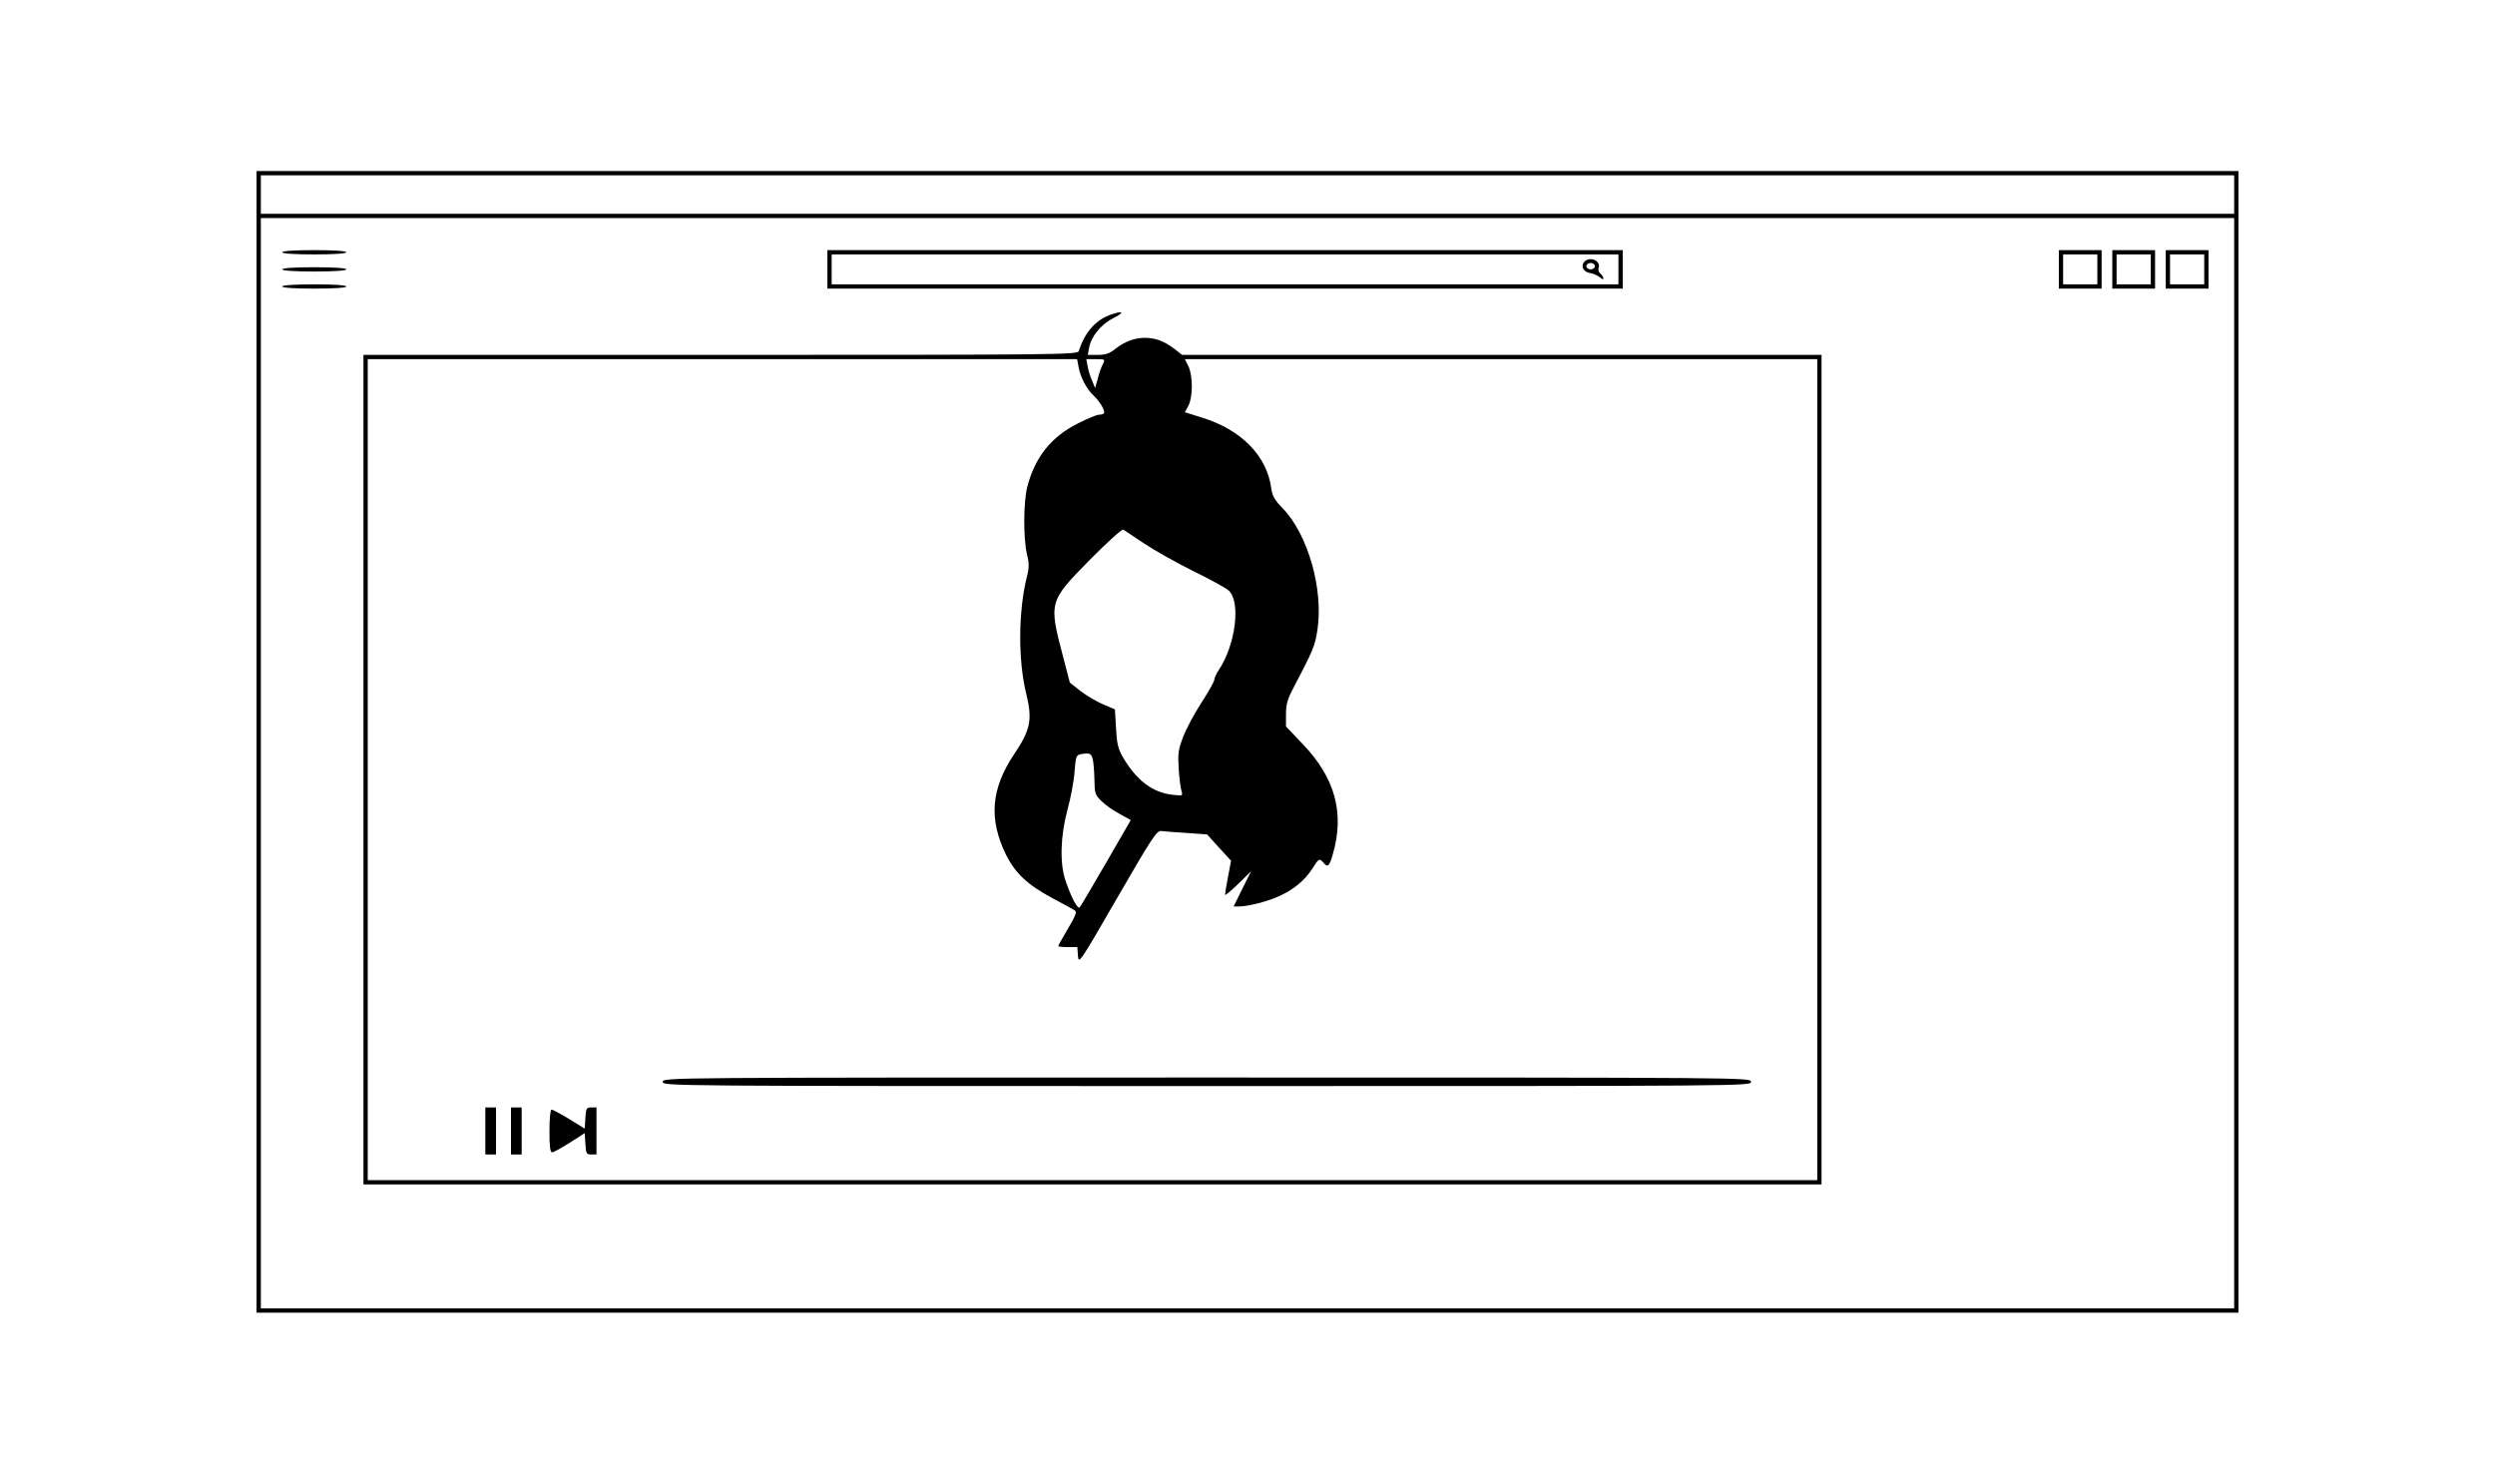 <?xml version="1.0" standalone="no"?>
<!DOCTYPE svg PUBLIC "-//W3C//DTD SVG 20010904//EN"
 "http://www.w3.org/TR/2001/REC-SVG-20010904/DTD/svg10.dtd">
<svg version="1.0" xmlns="http://www.w3.org/2000/svg"
 width="1167pt" height="694pt" viewBox="0 0 1167 694"
 preserveAspectRatio="xMidYMid meet">

<g transform="translate(0,694) scale(0.1,-0.1)"
fill="#000000" stroke="none">
<path d="M1200 3470 l0 -2670 4635 0 4635 0 0 2670 0 2670 -4635 0 -4635 0 0
-2670z m9250 2560 l0 -90 -4615 0 -4615 0 0 90 0 90 4615 0 4615 0 0 -90z m0
-2660 l0 -2550 -4615 0 -4615 0 0 2550 0 2550 4615 0 4615 0 0 -2550z"/>
<path d="M1320 5760 c0 -6 57 -10 150 -10 93 0 150 4 150 10 0 6 -57 10 -150
10 -93 0 -150 -4 -150 -10z"/>
<path d="M3870 5680 l0 -90 1860 0 1860 0 0 90 0 90 -1860 0 -1860 0 0 -90z
m3700 0 l0 -70 -1840 0 -1840 0 0 70 0 70 1840 0 1840 0 0 -70z"/>
<path d="M7409 5714 c-17 -21 -1 -48 32 -52 13 -2 32 -11 42 -19 9 -9 17 -11
17 -6 0 6 -6 16 -14 23 -8 6 -12 18 -9 26 13 35 -43 58 -68 28z m51 -19 c0 -8
-9 -15 -20 -15 -11 0 -20 7 -20 15 0 8 9 15 20 15 11 0 20 -7 20 -15z"/>
<path d="M9630 5680 l0 -90 100 0 100 0 0 90 0 90 -100 0 -100 0 0 -90z m180
0 l0 -70 -80 0 -80 0 0 70 0 70 80 0 80 0 0 -70z"/>
<path d="M9880 5680 l0 -90 100 0 100 0 0 90 0 90 -100 0 -100 0 0 -90z m180
0 l0 -70 -80 0 -80 0 0 70 0 70 80 0 80 0 0 -70z"/>
<path d="M10130 5680 l0 -90 100 0 100 0 0 90 0 90 -100 0 -100 0 0 -90z m180
0 l0 -70 -80 0 -80 0 0 70 0 70 80 0 80 0 0 -70z"/>
<path d="M1320 5680 c0 -6 57 -10 150 -10 93 0 150 4 150 10 0 6 -57 10 -150
10 -93 0 -150 -4 -150 -10z"/>
<path d="M1320 5600 c0 -6 57 -10 150 -10 93 0 150 4 150 10 0 6 -57 10 -150
10 -93 0 -150 -4 -150 -10z"/>
<path d="M5192 5467 c-69 -25 -120 -85 -146 -169 -5 -17 -94 -18 -1676 -18
l-1670 0 0 -1940 0 -1940 3410 0 3410 0 0 1940 0 1940 -1496 0 -1495 0 -37 29
c-20 16 -52 34 -71 40 -70 23 -140 9 -203 -40 -29 -23 -47 -29 -84 -29 l-46 0
6 33 c10 54 56 110 115 140 55 27 44 36 -17 14z m-147 -244 c9 -49 37 -102 70
-133 31 -29 57 -75 48 -84 -4 -3 -14 -6 -24 -6 -9 0 -53 -18 -96 -40 -125 -62
-202 -158 -238 -297 -18 -71 -19 -238 -2 -313 11 -44 11 -65 1 -104 -41 -162
-43 -391 -4 -551 30 -121 20 -169 -56 -282 -109 -162 -120 -304 -39 -470 44
-88 101 -142 221 -206 49 -26 95 -51 102 -56 10 -6 2 -26 -33 -85 -25 -42 -45
-79 -45 -81 0 -3 20 -5 44 -5 l45 0 3 -41 c3 -40 8 -33 184 272 162 280 184
314 205 312 13 -2 67 -6 119 -9 l96 -7 56 -62 56 -61 -14 -75 c-8 -41 -14 -78
-14 -84 0 -5 27 17 61 50 l61 60 -41 -82 -41 -83 24 0 c43 0 129 22 184 46 71
31 124 75 159 129 31 50 35 52 53 30 20 -24 28 -18 44 39 56 192 11 358 -141
516 l-78 82 0 57 c0 44 7 70 31 116 97 185 104 202 116 278 29 190 -44 446
-161 568 -39 40 -50 59 -55 96 -20 150 -140 273 -322 329 l-82 26 17 31 c21
42 21 142 -1 185 l-16 32 1479 0 1479 0 0 -1920 0 -1920 -3390 0 -3390 0 0
1920 0 1920 1659 0 1659 0 7 -37z m114 15 c-7 -13 -18 -43 -24 -68 l-13 -45
-14 35 c-9 19 -18 50 -21 68 l-6 32 45 0 c43 0 44 -1 33 -22z m194 -841 c48
-32 151 -90 230 -129 78 -38 152 -79 164 -90 58 -53 32 -256 -47 -373 -11 -16
-20 -36 -20 -44 0 -8 -27 -56 -60 -107 -34 -52 -72 -124 -86 -161 -23 -59 -25
-79 -21 -148 3 -44 9 -91 13 -104 7 -24 7 -24 -45 -18 -91 11 -165 67 -228
174 -23 40 -29 63 -33 136 l-5 89 -54 23 c-30 12 -78 41 -106 62 l-51 40 -31
119 c-68 258 -68 260 125 456 82 83 150 144 156 141 6 -4 50 -33 99 -66z
m-242 -1008 c4 -13 7 -56 8 -95 1 -65 3 -72 34 -102 17 -17 55 -44 84 -59 l52
-29 -115 -199 c-64 -110 -119 -204 -124 -209 -10 -10 -39 46 -66 124 -28 82
-24 210 9 333 15 54 30 133 33 177 6 75 8 79 33 83 39 6 45 3 52 -24z"/>
<path d="M3100 1880 c0 -20 5 -20 2545 -20 2534 0 2545 0 2545 20 0 20 -11 20
-2545 20 -2540 0 -2545 0 -2545 -20z"/>
<path d="M2270 1650 l0 -110 25 0 25 0 0 110 0 110 -25 0 -25 0 0 -110z"/>
<path d="M2390 1650 l0 -110 25 0 25 0 0 110 0 110 -25 0 -25 0 0 -110z"/>
<path d="M2738 1711 l-3 -50 -73 45 c-40 24 -77 44 -82 44 -6 0 -10 -42 -10
-100 0 -73 3 -100 13 -100 6 0 44 21 82 45 l70 45 3 -50 c3 -46 5 -50 28 -50
l24 0 0 110 0 110 -24 0 c-23 0 -25 -4 -28 -49z"/>
</g>
</svg>
